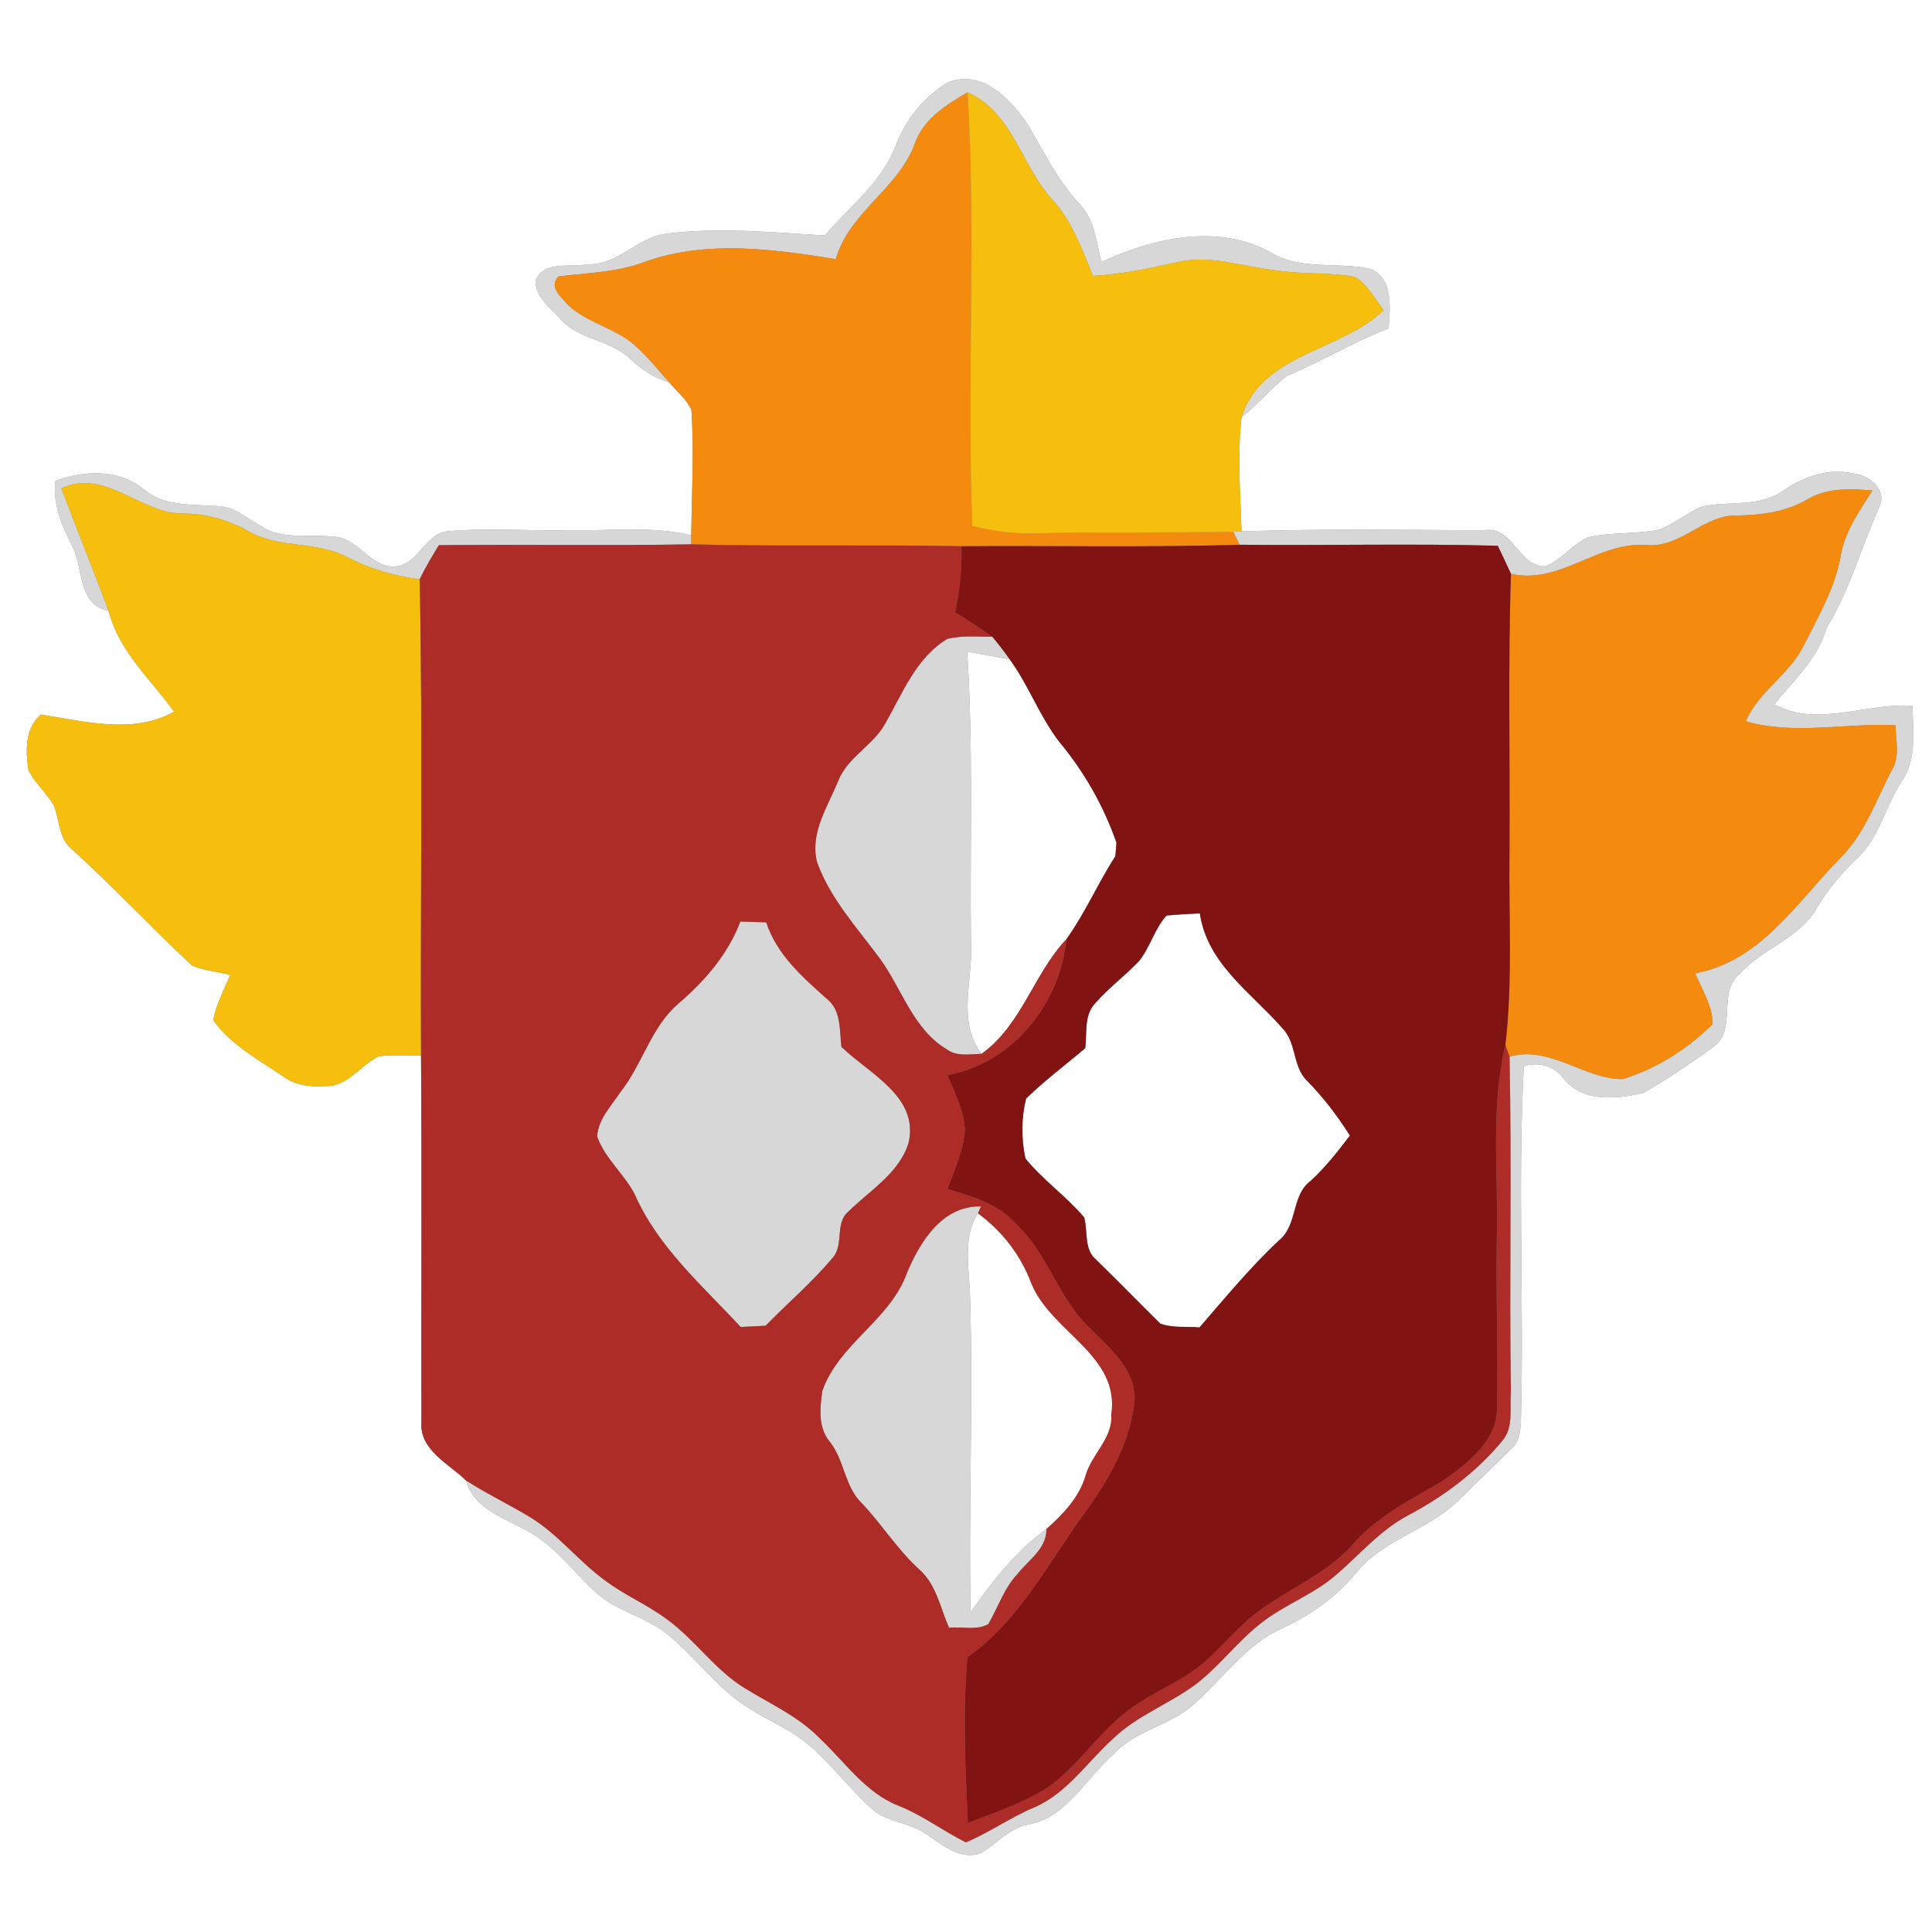 <?xml version="1.0" encoding="UTF-8" ?>
<!DOCTYPE svg PUBLIC "-//W3C//DTD SVG 1.1//EN" "http://www.w3.org/Graphics/SVG/1.1/DTD/svg11.dtd">
<svg width="250pt" height="250pt" viewBox="0 0 250 250" version="1.1" xmlns="http://www.w3.org/2000/svg">
<rect x="0" y="0" width="250" height="250" fill="#808080" stroke="none"/>
<g id="#ffffffff">
<path fill="#ffffff" opacity="1.00" d=" M 0.00 0.00 L 250.00 0.00 L 250.00 250.00 L 0.00 250.00 L 0.00 0.00 M 122.68 10.65 C 119.54 12.52 117.13 15.52 115.86 18.95 C 114.08 23.65 109.89 26.73 106.74 30.47 C 99.88 30.07 92.97 29.37 86.13 30.25 C 82.43 30.72 79.91 34.40 76.02 34.19 C 73.75 34.67 70.47 33.65 69.29 36.28 C 69.28 38.46 71.27 39.90 72.61 41.39 C 75.03 44.02 79.05 43.97 81.57 46.47 C 83.02 47.79 84.64 48.95 86.57 49.45 C 87.55 50.63 88.81 51.62 89.47 53.04 C 89.82 58.44 89.51 63.86 89.45 69.26 C 84.39 68.05 79.15 68.71 74.00 68.61 C 68.66 68.74 63.31 68.28 57.99 68.74 C 54.95 68.99 54.12 73.19 51.03 73.32 C 47.82 73.40 46.20 69.34 42.94 69.45 C 39.93 69.04 36.53 69.91 33.85 68.12 C 31.96 67.10 30.23 65.44 27.95 65.48 C 24.75 65.25 21.27 65.55 18.64 63.35 C 15.38 60.65 10.94 60.86 7.17 62.22 C 6.82 65.23 7.97 67.98 9.31 70.59 C 10.88 73.51 9.96 78.23 14.05 79.04 C 15.38 84.29 19.48 87.85 22.51 92.09 C 17.35 95.06 10.86 93.34 5.27 92.46 C 3.22 94.29 3.30 97.13 3.68 99.64 C 4.51 101.35 6.05 102.60 6.98 104.26 C 7.70 106.09 7.60 108.40 9.18 109.79 C 14.59 114.64 19.51 119.99 24.84 124.93 C 26.41 125.61 28.15 125.73 29.80 126.15 C 28.98 128.06 27.99 129.94 27.58 132.00 C 29.87 135.22 33.47 137.13 36.67 139.31 C 38.23 140.44 40.16 140.68 42.03 140.54 C 44.93 140.69 46.61 137.86 49.00 136.69 C 50.81 136.45 52.65 136.58 54.48 136.61 C 54.60 152.42 54.49 168.23 54.53 184.04 C 54.26 187.59 58.06 189.41 60.29 191.56 C 61.44 195.48 65.59 196.50 68.70 198.37 C 72.00 200.27 74.25 203.43 77.01 205.98 C 79.72 208.50 83.58 209.19 86.43 211.52 C 89.92 214.38 92.57 218.17 96.36 220.69 C 98.77 222.34 101.53 223.42 103.88 225.17 C 107.41 227.91 109.96 231.67 113.37 234.53 C 115.36 235.81 117.88 235.96 119.84 237.32 C 121.91 238.69 124.08 240.67 126.79 239.86 C 128.90 238.69 130.52 236.61 132.98 236.10 C 138.06 235.23 140.44 230.14 144.05 227.05 C 146.88 223.88 151.41 223.33 154.49 220.53 C 158.23 217.24 161.14 212.89 165.79 210.75 C 169.52 209.06 172.89 206.69 175.50 203.51 C 178.93 199.27 184.58 198.05 188.47 194.40 C 190.80 192.12 193.16 189.87 195.47 187.56 C 196.57 186.72 196.72 185.32 196.80 184.04 C 197.23 168.69 196.36 153.29 197.18 137.96 C 199.19 137.35 201.10 137.93 202.38 139.61 C 204.78 142.69 209.21 142.20 212.59 141.45 C 215.73 139.71 218.67 137.63 221.61 135.56 C 224.88 133.36 222.16 128.49 225.07 126.07 C 228.05 122.65 233.02 121.44 235.22 117.29 C 236.58 115.03 238.28 113.01 240.18 111.19 C 243.18 108.52 243.92 104.37 246.08 101.11 C 248.06 98.23 247.56 94.62 247.46 91.33 C 241.50 90.91 235.21 94.19 229.58 91.15 C 232.10 88.05 235.18 85.27 236.35 81.31 C 239.36 76.34 240.88 70.73 243.24 65.46 C 244.18 63.35 241.79 61.41 239.84 61.28 C 236.55 60.51 233.34 61.71 230.66 63.55 C 227.60 65.68 223.71 64.80 220.26 65.54 C 218.31 66.32 216.71 67.75 214.76 68.52 C 211.69 69.16 208.49 68.82 205.43 69.55 C 203.40 70.50 202.02 72.51 199.90 73.29 C 196.49 73.34 195.79 67.98 192.02 68.62 C 181.57 68.58 171.10 68.42 160.66 68.76 C 160.50 63.84 160.10 58.89 160.65 53.99 C 162.78 52.37 164.43 50.21 166.58 48.62 C 171.03 46.75 175.17 44.23 179.68 42.49 C 179.89 39.89 180.32 35.93 177.30 34.80 C 173.03 33.84 168.31 35.04 164.38 32.64 C 157.47 28.88 149.28 30.79 142.52 33.90 C 141.88 31.29 141.62 28.39 139.66 26.37 C 136.83 23.31 135.04 19.54 132.91 16.00 C 130.71 12.74 127.01 8.94 122.68 10.65 Z" />
<path fill="#ffffff" opacity="1.00" d=" M 125.15 84.32 C 126.99 84.65 128.82 84.99 130.66 85.32 C 133.11 88.68 134.52 92.68 137.06 95.98 C 140.28 99.84 142.83 104.31 144.47 109.05 C 144.44 109.49 144.37 110.35 144.33 110.79 C 142.07 114.28 140.43 118.14 138.00 121.52 C 133.73 126.05 132.23 132.59 127.03 136.36 C 123.77 132.19 125.93 126.79 125.64 122.01 C 125.49 109.44 125.97 96.87 125.15 84.32 Z" />
<path fill="#ffffff" opacity="1.00" d=" M 150.95 118.47 C 152.38 118.34 153.82 118.25 155.26 118.20 C 156.23 124.75 161.93 128.45 165.96 133.07 C 167.78 134.93 167.25 137.95 169.07 139.79 C 171.21 141.95 173.05 144.37 174.68 146.94 C 173.12 148.98 171.53 151.03 169.63 152.78 C 167.06 154.65 167.97 158.48 165.52 160.49 C 161.78 163.98 158.56 167.92 155.21 171.77 C 153.53 171.61 151.76 171.87 150.15 171.28 C 147.39 168.56 144.69 165.78 141.92 163.08 C 140.21 161.73 140.80 159.39 140.29 157.53 C 137.97 154.79 134.96 152.70 132.69 149.91 C 132.15 147.38 132.14 144.66 132.78 142.15 C 135.18 139.81 137.88 137.80 140.43 135.63 C 140.68 133.67 140.23 131.37 141.73 129.81 C 143.43 127.85 145.54 126.29 147.34 124.42 C 148.83 122.62 149.36 120.21 150.95 118.47 Z" />
<path fill="#ffffff" opacity="1.00" d=" M 125.53 167.97 C 125.48 164.31 124.45 160.32 126.54 157.00 C 129.68 159.30 132.10 162.42 133.46 166.08 C 136.00 172.36 144.96 175.35 143.80 183.05 C 144.03 186.11 141.25 188.16 140.47 190.96 C 139.63 193.80 137.56 195.94 135.41 197.85 C 131.42 200.73 128.39 204.63 125.59 208.62 C 125.33 195.08 125.93 181.52 125.53 167.97 Z" />
</g>
<g id="#d7d7d7ff">
<path fill="#d7d7d7" opacity="1.00" d=" M 122.68 10.65 C 127.01 8.94 130.71 12.74 132.91 16.00 C 135.04 19.54 136.83 23.31 139.66 26.37 C 141.62 28.39 141.88 31.29 142.52 33.90 C 149.28 30.79 157.47 28.88 164.38 32.64 C 168.31 35.04 173.03 33.84 177.30 34.80 C 180.32 35.93 179.89 39.89 179.68 42.49 C 175.17 44.23 171.03 46.75 166.58 48.62 C 164.43 50.21 162.78 52.37 160.65 53.99 C 163.29 45.67 173.44 45.56 179.04 40.13 C 177.87 38.65 176.99 36.81 175.32 35.83 C 171.91 35.19 168.40 35.54 164.98 34.97 C 160.75 34.50 156.50 32.89 152.23 33.95 C 148.66 34.74 145.08 35.51 141.42 35.70 C 140.03 32.24 138.72 28.66 136.18 25.84 C 132.12 21.44 131.12 14.61 125.20 11.95 C 122.47 13.55 119.56 15.34 118.42 18.47 C 116.31 24.40 109.94 27.37 108.15 33.53 C 99.90 32.20 91.12 31.01 83.09 34.01 C 79.61 35.26 75.89 35.32 72.27 35.77 C 70.96 37.15 72.61 38.42 73.49 39.45 C 76.01 41.84 79.68 42.44 82.25 44.77 C 83.83 46.20 85.16 47.86 86.57 49.45 C 84.64 48.95 83.02 47.79 81.57 46.47 C 79.05 43.97 75.03 44.02 72.61 41.39 C 71.27 39.90 69.28 38.46 69.29 36.28 C 70.47 33.65 73.75 34.67 76.02 34.19 C 79.91 34.40 82.43 30.72 86.13 30.25 C 92.97 29.37 99.88 30.07 106.74 30.47 C 109.89 26.73 114.08 23.65 115.86 18.95 C 117.13 15.52 119.54 12.52 122.68 10.65 Z" />
<path fill="#d7d7d7" opacity="1.00" d=" M 7.17 62.22 C 10.94 60.86 15.38 60.65 18.64 63.35 C 21.27 65.55 24.75 65.25 27.95 65.48 C 30.23 65.44 31.96 67.10 33.85 68.12 C 36.53 69.91 39.93 69.04 42.94 69.45 C 46.20 69.34 47.82 73.40 51.03 73.32 C 54.12 73.19 54.95 68.99 57.99 68.74 C 63.31 68.28 68.66 68.74 74.00 68.61 C 79.15 68.71 84.39 68.05 89.45 69.26 L 89.45 70.44 C 78.56 70.63 67.67 70.43 56.79 70.55 C 55.91 71.99 55.04 73.44 54.31 74.96 C 51.05 74.55 47.88 73.61 44.95 72.11 C 40.98 69.95 36.13 71.05 32.21 68.77 C 29.68 67.34 26.88 66.51 23.96 66.45 C 18.25 66.66 13.76 60.52 7.95 63.18 C 9.93 68.49 12.07 73.73 14.05 79.04 C 9.96 78.23 10.88 73.51 9.31 70.59 C 7.97 67.98 6.82 65.23 7.17 62.22 Z" />
<path fill="#d7d7d7" opacity="1.00" d=" M 230.66 63.55 C 233.34 61.71 236.55 60.51 239.84 61.28 C 241.79 61.41 244.18 63.35 243.24 65.46 C 240.88 70.73 239.36 76.34 236.35 81.31 C 235.18 85.27 232.10 88.05 229.58 91.15 C 235.21 94.19 241.50 90.91 247.46 91.33 C 247.56 94.62 248.06 98.23 246.08 101.11 C 243.92 104.37 243.18 108.52 240.18 111.19 C 238.28 113.01 236.58 115.03 235.22 117.29 C 233.02 121.44 228.05 122.65 225.07 126.07 C 222.16 128.49 224.88 133.36 221.61 135.56 C 218.67 137.63 215.73 139.71 212.59 141.45 C 209.21 142.20 204.78 142.69 202.38 139.61 C 201.10 137.93 199.19 137.35 197.18 137.96 C 196.36 153.29 197.23 168.69 196.80 184.04 C 196.72 185.32 196.57 186.72 195.47 187.56 C 193.16 189.87 190.80 192.12 188.47 194.40 C 184.58 198.05 178.93 199.27 175.50 203.51 C 172.89 206.69 169.52 209.06 165.79 210.75 C 161.14 212.89 158.23 217.24 154.49 220.53 C 151.41 223.33 146.88 223.88 144.05 227.05 C 140.44 230.14 138.06 235.23 132.98 236.10 C 130.52 236.61 128.90 238.69 126.79 239.86 C 124.08 240.67 121.91 238.69 119.84 237.32 C 117.88 235.96 115.36 235.81 113.37 234.53 C 109.96 231.67 107.41 227.91 103.88 225.17 C 101.53 223.42 98.77 222.34 96.36 220.69 C 92.57 218.17 89.92 214.38 86.43 211.52 C 83.58 209.19 79.72 208.50 77.01 205.98 C 74.25 203.43 72.00 200.27 68.70 198.37 C 65.59 196.50 61.44 195.48 60.29 191.56 C 62.99 193.30 65.89 194.68 68.63 196.34 C 72.28 198.58 74.91 202.07 78.36 204.56 C 80.90 206.45 83.85 207.69 86.38 209.59 C 89.99 212.24 92.54 216.11 96.39 218.46 C 99.69 220.50 103.33 222.10 106.07 224.93 C 109.32 227.96 111.94 231.94 116.22 233.64 C 119.33 234.87 122.01 236.90 124.98 238.40 C 128.05 237.11 130.77 235.15 133.84 233.87 C 138.08 232.04 140.67 228.01 144.00 225.01 C 147.15 221.94 151.41 220.47 154.87 217.84 C 157.85 215.51 160.13 212.43 163.10 210.09 C 166.13 207.67 169.90 206.37 172.84 203.83 C 175.89 201.22 178.51 198.07 182.10 196.14 C 186.74 193.69 191.04 190.52 194.38 186.45 C 195.91 184.70 195.32 182.18 195.50 180.06 C 195.29 165.62 195.63 151.16 195.33 136.73 C 200.64 135.24 204.91 139.64 209.97 139.63 C 214.34 138.32 218.38 135.72 221.61 132.52 C 221.61 130.15 220.25 128.08 219.35 125.95 C 227.83 124.39 232.50 116.76 238.09 111.07 C 241.32 107.89 242.78 103.48 244.85 99.55 C 245.88 97.80 245.30 95.75 245.27 93.85 C 238.80 93.52 232.28 95.16 225.91 93.34 C 227.55 89.44 231.56 87.30 233.40 83.53 C 235.26 79.81 237.43 76.15 238.17 71.99 C 238.70 68.79 240.59 66.13 242.30 63.47 C 239.39 63.23 236.35 63.09 233.77 64.68 C 231.08 66.22 228.01 66.65 224.96 66.70 C 220.52 66.49 217.55 70.94 213.06 70.53 C 206.78 70.04 201.88 75.70 195.52 74.25 C 194.96 73.03 194.38 71.82 193.81 70.62 C 182.67 70.32 171.53 70.61 160.39 70.49 C 160.19 70.07 159.79 69.22 159.59 68.80 L 160.66 68.76 C 171.10 68.42 181.57 68.58 192.02 68.62 C 195.79 67.98 196.49 73.34 199.90 73.29 C 202.02 72.51 203.40 70.50 205.43 69.55 C 208.49 68.82 211.69 69.16 214.76 68.52 C 216.71 67.75 218.31 66.32 220.26 65.54 C 223.71 64.80 227.60 65.68 230.66 63.55 Z" />
<path fill="#d7d7d7" opacity="1.00" d=" M 122.59 82.66 C 124.49 82.21 126.47 82.39 128.42 82.40 C 129.20 83.34 129.95 84.32 130.66 85.32 C 128.82 84.99 126.99 84.65 125.15 84.32 C 125.97 96.87 125.49 109.44 125.64 122.01 C 125.93 126.79 123.77 132.19 127.03 136.36 C 125.52 136.41 123.84 136.75 122.53 135.80 C 118.16 133.19 116.73 128.00 113.89 124.09 C 110.95 120.10 107.48 116.36 105.75 111.64 C 104.72 107.87 107.11 104.37 108.47 101.03 C 109.70 97.92 113.03 96.45 114.58 93.56 C 116.81 89.66 118.55 85.09 122.59 82.66 Z" />
<path fill="#d7d7d7" opacity="1.00" d=" M 95.80 119.24 C 96.64 119.27 98.31 119.32 99.15 119.35 C 100.50 123.47 103.73 126.32 106.84 129.12 C 108.89 130.61 108.62 133.22 108.88 135.46 C 112.48 138.96 119.02 141.93 117.55 147.97 C 116.29 151.85 112.55 154.05 109.78 156.78 C 108.02 158.24 109.21 161.00 107.82 162.67 C 105.16 165.87 101.97 168.58 99.07 171.55 C 98.26 171.59 96.65 171.67 95.84 171.71 C 90.86 166.34 85.11 161.35 82.11 154.50 C 80.73 151.87 78.26 149.89 77.27 147.06 C 77.40 144.80 79.10 143.10 80.28 141.31 C 83.15 137.70 84.23 132.88 87.83 129.82 C 91.22 126.91 94.20 123.47 95.80 119.24 Z" />
<path fill="#d7d7d7" opacity="1.00" d=" M 117.33 164.79 C 119.03 160.69 121.92 155.98 126.95 156.11 L 126.54 157.00 C 124.45 160.32 125.48 164.31 125.53 167.97 C 125.93 181.52 125.33 195.08 125.59 208.62 C 128.39 204.63 131.42 200.73 135.41 197.85 C 135.45 200.42 133.09 201.85 131.67 203.67 C 129.92 205.52 129.15 208.00 127.89 210.16 C 126.35 211.03 124.48 210.45 122.80 210.63 C 121.68 208.07 121.16 205.06 118.99 203.12 C 116.17 200.58 114.17 197.33 111.58 194.58 C 109.27 192.42 109.30 188.94 107.34 186.52 C 105.83 184.68 106.10 182.16 106.41 179.97 C 108.54 173.89 115.12 170.84 117.33 164.79 Z" />
</g>
<g id="#f48b0fff">
<path fill="#f48b0f" opacity="1.00" d=" M 118.42 18.47 C 119.56 15.34 122.47 13.55 125.20 11.95 C 126.33 30.63 125.09 49.37 125.81 68.07 C 128.48 68.71 131.22 69.12 133.98 69.02 C 142.51 68.81 151.05 68.98 159.59 68.80 C 159.79 69.22 160.19 70.07 160.39 70.49 C 148.40 70.85 136.40 70.59 124.41 70.68 C 112.76 70.45 101.10 70.73 89.45 70.44 L 89.45 69.26 C 89.51 63.86 89.82 58.44 89.47 53.04 C 88.81 51.62 87.55 50.63 86.57 49.45 C 85.16 47.86 83.83 46.20 82.25 44.77 C 79.68 42.44 76.01 41.84 73.49 39.45 C 72.61 38.42 70.96 37.15 72.27 35.77 C 75.89 35.32 79.61 35.26 83.09 34.01 C 91.12 31.01 99.90 32.20 108.15 33.53 C 109.94 27.37 116.31 24.40 118.42 18.47 Z" />
<path fill="#f48b0f" opacity="1.00" d=" M 233.77 64.68 C 236.35 63.09 239.39 63.23 242.30 63.47 C 240.59 66.13 238.70 68.79 238.17 71.99 C 237.43 76.15 235.26 79.81 233.40 83.53 C 231.56 87.30 227.55 89.44 225.91 93.34 C 232.28 95.16 238.80 93.52 245.27 93.85 C 245.30 95.75 245.88 97.80 244.85 99.55 C 242.78 103.48 241.32 107.89 238.09 111.07 C 232.50 116.76 227.83 124.39 219.35 125.95 C 220.25 128.08 221.61 130.15 221.61 132.52 C 218.38 135.72 214.34 138.32 209.97 139.63 C 204.91 139.64 200.64 135.24 195.33 136.73 C 195.20 136.35 194.94 135.60 194.80 135.22 C 195.77 126.85 195.21 118.41 195.33 110.00 C 195.41 98.08 195.12 86.16 195.52 74.25 C 201.88 75.70 206.78 70.04 213.06 70.53 C 217.55 70.94 220.52 66.49 224.96 66.70 C 228.01 66.65 231.08 66.22 233.77 64.68 Z" />
</g>
<g id="#f6be0dff">
<path fill="#f6be0d" opacity="1.00" d=" M 125.20 11.95 C 131.12 14.61 132.12 21.44 136.18 25.84 C 138.72 28.66 140.03 32.24 141.42 35.70 C 145.08 35.51 148.66 34.74 152.23 33.95 C 156.50 32.89 160.75 34.50 164.98 34.97 C 168.40 35.54 171.91 35.19 175.32 35.83 C 176.99 36.81 177.87 38.65 179.04 40.13 C 173.44 45.56 163.29 45.67 160.65 53.99 C 160.10 58.89 160.50 63.84 160.66 68.76 L 159.59 68.80 C 151.05 68.98 142.51 68.81 133.98 69.02 C 131.22 69.12 128.48 68.71 125.81 68.07 C 125.09 49.37 126.33 30.63 125.20 11.95 Z" />
<path fill="#f6be0d" opacity="1.00" d=" M 7.95 63.18 C 13.76 60.52 18.25 66.66 23.96 66.45 C 26.88 66.51 29.68 67.34 32.21 68.77 C 36.13 71.05 40.98 69.95 44.95 72.11 C 47.88 73.61 51.05 74.55 54.31 74.96 C 54.71 95.51 54.39 116.06 54.48 136.61 C 52.65 136.58 50.81 136.45 49.00 136.69 C 46.61 137.86 44.93 140.69 42.03 140.54 C 40.16 140.68 38.23 140.44 36.67 139.31 C 33.47 137.13 29.87 135.22 27.58 132.00 C 27.99 129.94 28.98 128.06 29.80 126.15 C 28.15 125.73 26.41 125.61 24.84 124.93 C 19.51 119.99 14.59 114.64 9.18 109.79 C 7.60 108.40 7.70 106.09 6.98 104.26 C 6.05 102.60 4.51 101.35 3.68 99.64 C 3.30 97.13 3.22 94.29 5.27 92.46 C 10.86 93.34 17.35 95.06 22.51 92.09 C 19.48 87.85 15.38 84.29 14.05 79.04 C 12.07 73.73 9.93 68.49 7.95 63.18 Z" />
</g>
<g id="#ae2c27ff">
<path fill="#ae2c27" opacity="1.00" d=" M 89.45 70.44 C 101.10 70.73 112.76 70.45 124.41 70.68 C 124.49 73.55 124.19 76.41 123.59 79.22 C 125.21 80.27 126.84 81.29 128.42 82.40 C 126.47 82.39 124.49 82.21 122.59 82.66 C 118.55 85.09 116.81 89.66 114.58 93.56 C 113.03 96.45 109.70 97.92 108.47 101.03 C 107.11 104.37 104.72 107.87 105.75 111.64 C 107.48 116.36 110.95 120.10 113.89 124.09 C 116.73 128.00 118.16 133.19 122.53 135.80 C 123.84 136.75 125.52 136.41 127.03 136.36 C 132.23 132.59 133.73 126.05 138.00 121.52 C 137.17 129.90 131.07 137.54 122.61 139.13 C 123.52 141.40 124.74 143.65 124.86 146.15 C 124.71 148.85 123.52 151.35 122.59 153.86 C 125.83 154.81 129.28 155.81 131.56 158.47 C 135.65 162.31 136.99 168.14 141.11 171.94 C 143.61 174.49 146.89 177.15 146.82 181.07 C 146.38 186.16 143.85 190.82 140.96 194.94 C 135.95 201.64 132.19 209.50 125.18 214.45 C 124.56 221.58 124.92 228.75 125.24 235.90 C 128.70 234.52 132.31 233.37 135.48 231.36 C 139.36 228.67 141.91 224.54 145.60 221.63 C 148.11 219.59 151.13 218.34 153.83 216.60 C 156.39 214.95 158.33 212.58 160.52 210.50 C 164.76 206.23 170.87 204.48 174.93 199.98 C 178.13 196.24 182.54 194.06 186.71 191.62 C 189.90 189.33 193.79 186.46 193.71 182.09 C 193.89 174.73 193.53 167.36 193.69 160.00 C 193.88 151.74 192.85 143.35 194.80 135.22 C 194.94 135.60 195.20 136.35 195.33 136.73 C 195.63 151.16 195.29 165.62 195.50 180.06 C 195.32 182.18 195.91 184.70 194.38 186.45 C 191.04 190.52 186.74 193.69 182.10 196.14 C 178.51 198.07 175.89 201.22 172.84 203.83 C 169.90 206.37 166.13 207.67 163.10 210.09 C 160.13 212.43 157.85 215.51 154.87 217.84 C 151.41 220.47 147.15 221.94 144.00 225.01 C 140.67 228.01 138.08 232.04 133.84 233.87 C 130.77 235.15 128.05 237.11 124.98 238.40 C 122.01 236.90 119.33 234.87 116.22 233.64 C 111.94 231.94 109.32 227.96 106.07 224.93 C 103.33 222.10 99.69 220.50 96.39 218.46 C 92.54 216.11 89.99 212.24 86.38 209.59 C 83.85 207.69 80.90 206.45 78.36 204.56 C 74.91 202.07 72.28 198.58 68.63 196.34 C 65.89 194.68 62.99 193.30 60.29 191.56 C 58.06 189.41 54.26 187.59 54.53 184.04 C 54.49 168.23 54.60 152.42 54.48 136.61 C 54.39 116.06 54.71 95.51 54.31 74.96 C 55.04 73.44 55.91 71.99 56.79 70.55 C 67.67 70.43 78.56 70.63 89.45 70.44 M 95.80 119.24 C 94.20 123.47 91.22 126.91 87.83 129.82 C 84.23 132.88 83.15 137.70 80.28 141.31 C 79.10 143.10 77.40 144.80 77.27 147.06 C 78.26 149.89 80.73 151.87 82.11 154.50 C 85.11 161.35 90.86 166.34 95.84 171.71 C 96.65 171.67 98.26 171.59 99.07 171.55 C 101.97 168.58 105.16 165.87 107.82 162.67 C 109.21 161.00 108.02 158.24 109.78 156.78 C 112.55 154.05 116.29 151.85 117.55 147.97 C 119.02 141.93 112.48 138.96 108.88 135.46 C 108.62 133.22 108.89 130.61 106.84 129.12 C 103.73 126.32 100.50 123.47 99.15 119.35 C 98.31 119.32 96.64 119.27 95.80 119.24 M 117.33 164.79 C 115.12 170.84 108.54 173.89 106.41 179.97 C 106.10 182.16 105.83 184.68 107.34 186.52 C 109.30 188.94 109.27 192.42 111.58 194.58 C 114.17 197.33 116.17 200.58 118.99 203.12 C 121.16 205.06 121.68 208.07 122.80 210.63 C 124.48 210.45 126.35 211.03 127.89 210.16 C 129.15 208.00 129.92 205.52 131.67 203.67 C 133.09 201.85 135.45 200.42 135.41 197.85 C 137.56 195.94 139.63 193.80 140.47 190.96 C 141.25 188.16 144.03 186.11 143.80 183.05 C 144.96 175.35 136.00 172.36 133.46 166.08 C 132.10 162.42 129.68 159.30 126.54 157.00 L 126.95 156.11 C 121.92 155.98 119.03 160.69 117.33 164.79 Z" />
</g>
<g id="#821313ff">
<path fill="#821313" opacity="1.00" d=" M 124.41 70.68 C 136.40 70.59 148.40 70.85 160.39 70.49 C 171.53 70.61 182.67 70.32 193.81 70.62 C 194.38 71.82 194.96 73.03 195.52 74.25 C 195.12 86.16 195.41 98.08 195.33 110.00 C 195.21 118.41 195.77 126.85 194.80 135.22 C 192.85 143.35 193.88 151.74 193.69 160.00 C 193.53 167.36 193.89 174.73 193.71 182.09 C 193.79 186.46 189.90 189.33 186.71 191.62 C 182.54 194.06 178.13 196.24 174.93 199.98 C 170.87 204.48 164.76 206.23 160.52 210.50 C 158.33 212.58 156.39 214.95 153.83 216.60 C 151.13 218.34 148.11 219.59 145.60 221.63 C 141.91 224.54 139.36 228.67 135.48 231.36 C 132.31 233.37 128.70 234.52 125.24 235.90 C 124.92 228.75 124.56 221.58 125.18 214.45 C 132.19 209.50 135.95 201.64 140.96 194.94 C 143.85 190.82 146.38 186.16 146.82 181.07 C 146.89 177.15 143.61 174.49 141.11 171.94 C 136.99 168.14 135.65 162.31 131.56 158.47 C 129.28 155.81 125.83 154.81 122.59 153.86 C 123.52 151.35 124.71 148.85 124.86 146.15 C 124.74 143.65 123.52 141.40 122.61 139.13 C 131.07 137.54 137.17 129.90 138.00 121.52 C 140.43 118.14 142.07 114.28 144.33 110.79 C 144.37 110.35 144.44 109.49 144.47 109.05 C 142.83 104.31 140.28 99.84 137.06 95.98 C 134.52 92.68 133.11 88.68 130.66 85.32 C 129.95 84.32 129.20 83.34 128.42 82.40 C 126.84 81.29 125.21 80.27 123.59 79.22 C 124.19 76.41 124.49 73.55 124.41 70.68 M 150.95 118.47 C 149.36 120.21 148.83 122.62 147.34 124.42 C 145.54 126.29 143.43 127.85 141.73 129.81 C 140.23 131.37 140.68 133.67 140.43 135.63 C 137.88 137.80 135.18 139.81 132.78 142.15 C 132.14 144.66 132.15 147.38 132.69 149.91 C 134.96 152.70 137.97 154.79 140.29 157.53 C 140.80 159.39 140.21 161.73 141.92 163.08 C 144.69 165.78 147.39 168.56 150.15 171.28 C 151.76 171.87 153.53 171.61 155.21 171.77 C 158.56 167.92 161.78 163.98 165.52 160.49 C 167.97 158.48 167.06 154.65 169.63 152.78 C 171.53 151.03 173.12 148.98 174.68 146.94 C 173.05 144.37 171.21 141.95 169.07 139.79 C 167.25 137.95 167.78 134.93 165.96 133.07 C 161.93 128.45 156.23 124.75 155.26 118.20 C 153.82 118.25 152.38 118.34 150.95 118.47 Z" />
</g>
</svg>
